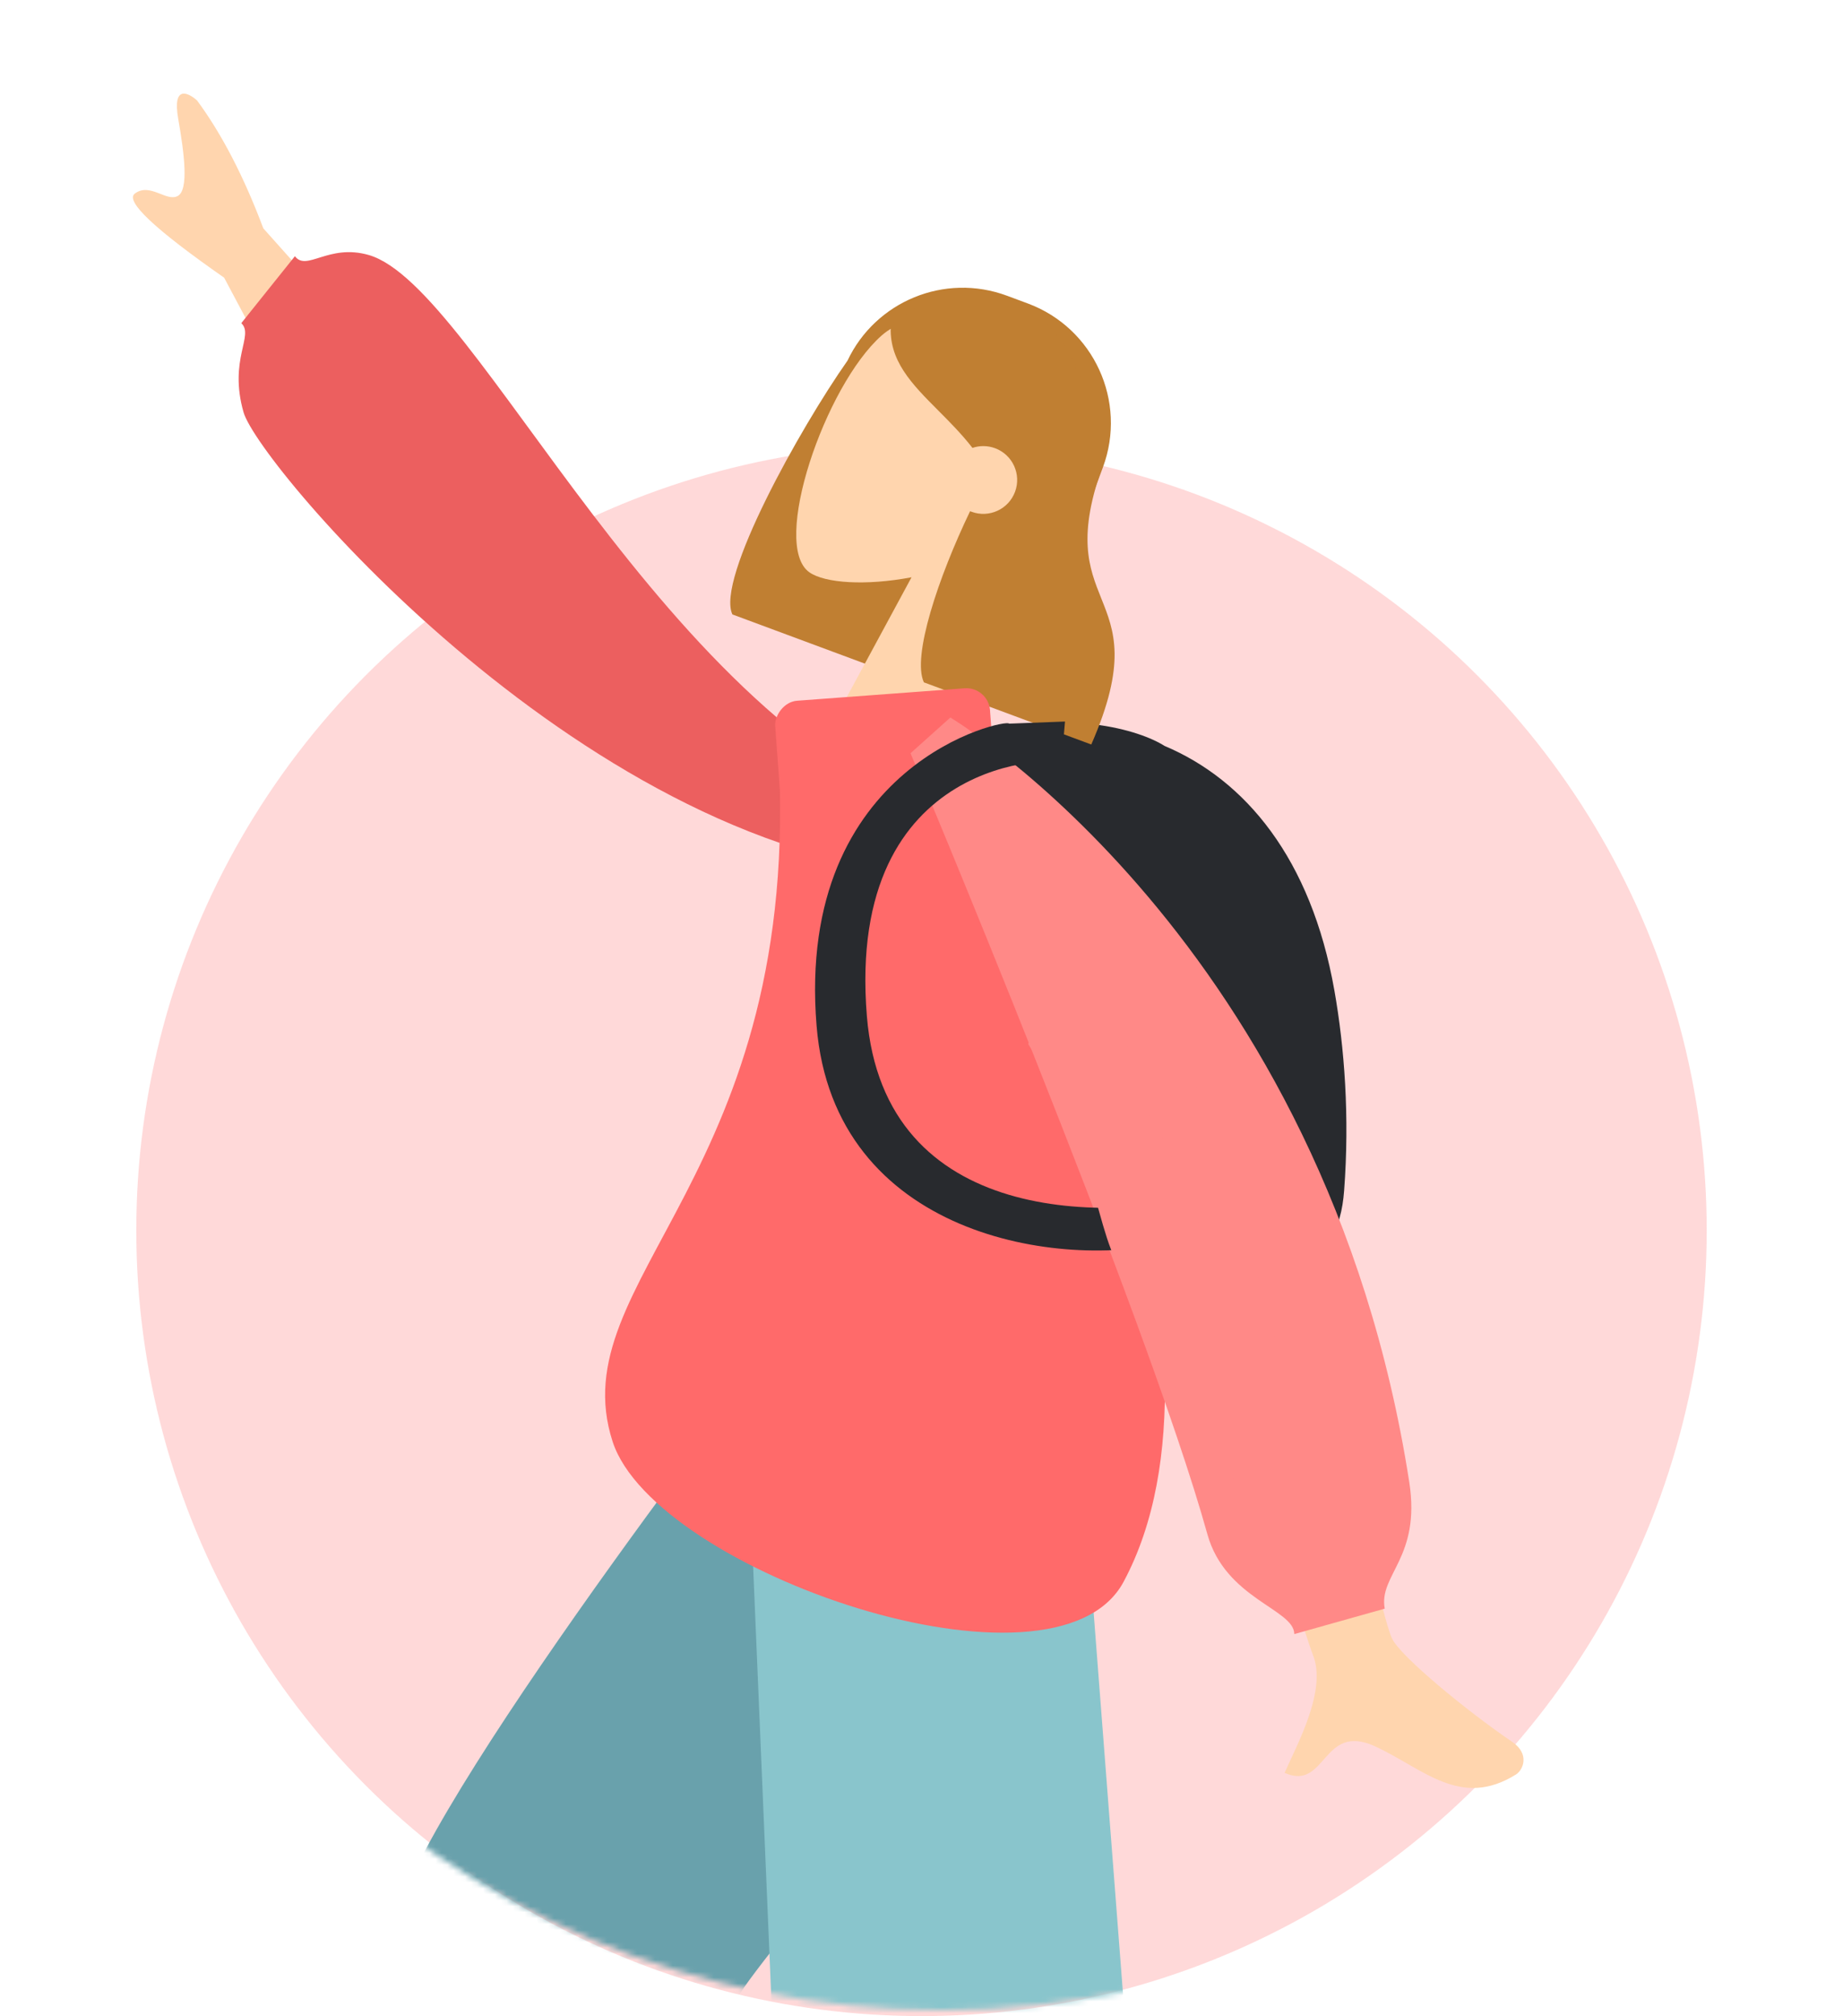 <svg width="311" height="340" viewBox="0 0 311 340" fill="none" xmlns="http://www.w3.org/2000/svg">
<circle opacity="0.25" cx="155.5" cy="207.5" r="132.5" fill="#FF6A6A"/>
<mask id="mask0" mask-type="alpha" maskUnits="userSpaceOnUse" x="0" y="0" width="311" height="340">
<path d="M311 186.961C311 270.932 242.928 339.005 158.956 339.005C74.985 339.005 6.913 270.932 6.913 186.961C6.913 102.99 -49.315 -75.243 158.956 34.917C242.928 34.917 311 102.99 311 186.961Z" fill="#C4C4C4"/>
</mask>
<g mask="url(#mask0)">
<path fill-rule="evenodd" clip-rule="evenodd" d="M71.833 69.161L44.434 38.51C41.159 29.796 37.435 22.611 33.264 16.955C31.836 15.662 29.054 14.2 30.073 20.037C31.091 25.873 31.901 32.058 29.973 33.063C28.046 34.067 25.304 30.74 22.756 32.641C21.058 33.908 26.079 38.638 37.82 46.83L54.511 78.189L71.833 69.161Z" fill="#FFD5AE"/>
<path fill-rule="evenodd" clip-rule="evenodd" d="M159.009 147.62L160.94 138.713C111.582 122.396 80.686 48.273 62.199 42.998C55.419 41.064 51.741 45.844 49.765 43.206L40.717 54.499C42.935 56.575 38.536 60.606 41.101 69.538C43.666 78.469 99.835 145.039 159.009 147.62Z" fill="#EC5F5F"/>
<path d="M216.857 213.05C224.052 212.198 226.324 207.31 226.816 200.797C227.759 188.312 226.875 176.681 225.176 167.048C221.244 144.758 210.128 131.534 196.503 125.79C192.403 123.176 179.943 119.214 162.906 124.278C163.304 126.4 163.71 128.512 164.119 130.62C170.522 163.45 180.431 192.862 193.651 215.799C201.524 216.607 212.402 214.303 216.857 213.05Z" fill="#282A2E"/>
<path fill-rule="evenodd" clip-rule="evenodd" d="M161.385 285.817C130.758 319.267 94.766 369.217 93.755 372.145C92.744 375.072 108.28 484.337 108.28 484.337L94.687 485.234C94.687 485.234 61.117 372.561 63.092 363.585C65.067 354.608 103.627 291.127 124.345 251.078L161.385 285.817Z" fill="#FFD5AE"/>
<path fill-rule="evenodd" clip-rule="evenodd" d="M123.299 437.953L58.479 445.503C58.479 445.503 59.66 346.98 66.766 323.257C73.872 299.534 134.429 222.081 134.429 222.081L181.652 266.37C181.652 266.37 126.232 332.498 124.712 336.569C123.192 340.639 123.299 437.953 123.299 437.953Z" fill="#69A1AC"/>
<path fill-rule="evenodd" clip-rule="evenodd" d="M179.578 256.582L177.381 395.323L183.86 509.476L171.224 514.238L136.151 272.95L179.578 256.582Z" fill="#FFD5AE"/>
<path fill-rule="evenodd" clip-rule="evenodd" d="M200.332 476.693L136.447 486.158L126.967 261.321L182.61 246.805L200.332 476.693Z" fill="#89C5CC"/>
<path fill-rule="evenodd" clip-rule="evenodd" d="M173.435 51.177C184.568 55.308 190.243 67.681 186.112 78.814L177.941 100.832C174.003 111.445 162.572 117.099 151.868 114.023C151.857 114.049 151.846 114.075 151.834 114.101L123.59 103.62C120.788 97.695 134.989 72.221 143.014 60.818C147.731 50.841 159.382 45.962 169.922 49.873L173.435 51.177Z" fill="#C07F32"/>
<path fill-rule="evenodd" clip-rule="evenodd" d="M153.818 97.355C146.101 98.816 139.222 98.353 136.592 96.523C129.995 91.937 139.227 65.004 148.774 56.579C158.322 48.153 189.037 54.335 182.765 75.72C180.588 83.143 175.155 88.471 168.712 92.074L162.841 132.566L139.466 123.892L153.818 97.355Z" fill="#FFD5AE"/>
<path fill-rule="evenodd" clip-rule="evenodd" d="M185.813 76.99C185.383 76.067 184.967 75.174 184.532 74.351L184.844 73.606C184.844 73.606 183.081 55.864 171.803 51.679C160.535 47.498 155.027 51.414 150.346 54.742L150.333 54.752C149.9 60.776 153.859 64.748 158.337 69.24C160.264 71.173 162.288 73.203 164.098 75.535C165.297 75.128 166.638 75.115 167.918 75.59C170.876 76.688 172.384 79.976 171.286 82.935C170.189 85.893 166.9 87.401 163.942 86.304C163.86 86.273 163.78 86.241 163.7 86.208C158.33 97.377 153.859 110.748 155.905 115.075L184.149 125.556C190.188 111.77 188.035 106.399 185.835 100.911C183.765 95.747 181.654 90.479 186.285 77.999C186.125 77.66 185.968 77.323 185.813 76.99L185.813 76.99Z" fill="#C07F32"/>
<rect width="36.359" height="21.816" rx="4" transform="matrix(-0.997 0.074 0.074 0.997 166.764 115.78)" fill="#FF6A6A"/>
<path fill-rule="evenodd" clip-rule="evenodd" d="M216.297 190.822C216.297 190.822 231.865 270.237 234.937 276.399C236.439 279.412 247.495 288.535 255.162 293.741C258.239 295.831 256.982 298.529 255.826 299.249C246.428 305.107 240.191 298.258 232.016 294.5C223.06 290.382 223.868 302.12 216.769 298.981C218.922 294.096 223.968 285 221.538 279.054C219.917 275.09 193.55 191.009 193.55 191.009L216.297 190.822Z" fill="#FFD5AE"/>
<path fill-rule="evenodd" clip-rule="evenodd" d="M189.598 266.766C178.032 288.323 110.525 265.043 103.384 243.137C94.42 215.636 135.809 198.304 131.299 125.837L157.919 121.015C179.287 151.418 210.685 227.464 189.598 266.766Z" fill="#FF6A6A"/>
<path fill-rule="evenodd" clip-rule="evenodd" d="M160.369 121.004C160.369 121.004 223.623 158.711 237.809 249.947C239.798 262.74 232.607 265.563 233.67 271.289L218.408 275.576C218.389 271.358 206.783 269.669 203.741 258.734C193.327 221.284 153.648 127.033 153.648 127.033L160.369 121.004Z" fill="#FF8987"/>
<path d="M205.945 201.293C187.266 206.135 149.182 206.924 146.281 171.345C142.655 126.872 178.947 127.712 179.127 128.668L179.714 121.681L170.27 122.04C170.089 121.083 134.17 128.531 137.796 173.004C140.697 208.583 179.153 214.24 197.833 209.398L207.13 207.58L205.945 201.293Z" fill="#282A2E"/>
<path fill-rule="evenodd" clip-rule="evenodd" d="M189.231 176.151L187.36 181.148C206.409 195.502 210.796 241.704 218.03 246.593C220.683 248.386 222.81 245.964 223.338 247.694L228.515 242.008C227.817 240.581 230.162 238.665 230.126 233.212C230.089 227.759 214.072 183.471 189.231 176.151Z" fill="#FF8987"/>
<path fill-rule="evenodd" clip-rule="evenodd" d="M184.508 173.906L181.918 178.571C198.633 195.587 196.132 241.93 202.563 247.835C204.921 250.001 207.383 247.921 207.649 249.71L213.611 244.853C213.132 243.338 215.735 241.791 216.506 236.393C217.277 230.994 207.992 184.823 184.508 173.906Z" fill="#FF8987"/>
<path fill-rule="evenodd" clip-rule="evenodd" d="M176.179 170.149L173.505 176.064C186.526 195.87 184.634 211.544 191.129 216.041C195.045 220.954 202.533 243.977 202.8 245.766L205.281 241.096C204.802 239.581 207.405 238.034 208.176 232.636C208.947 227.237 199.662 181.066 176.179 170.149Z" fill="#FF8987"/>
</g>
</svg>
